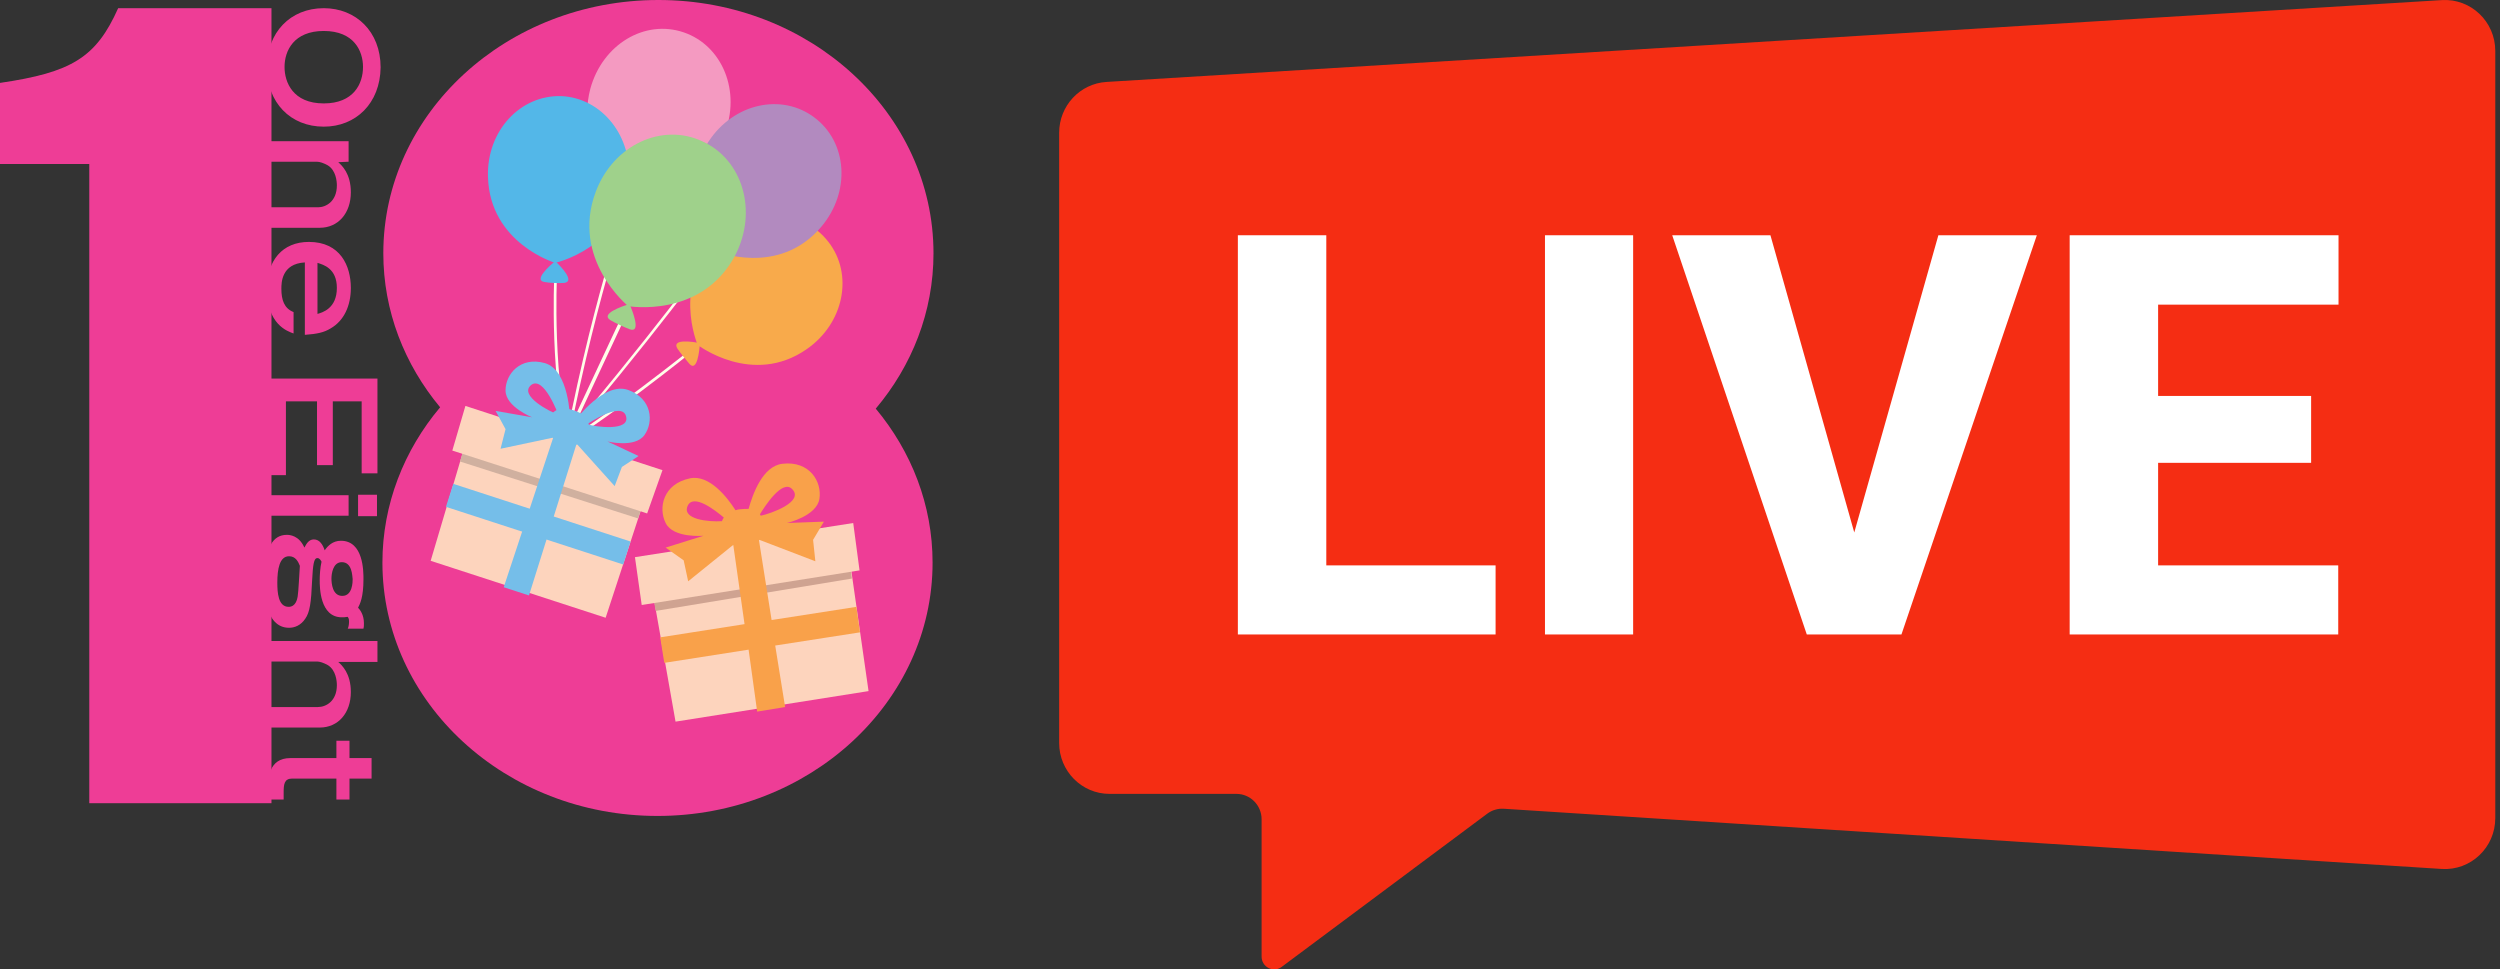 <svg width="98" height="38" viewBox="0 0 98 38" fill="none" xmlns="http://www.w3.org/2000/svg">
<rect x="0" y="0" width="98" height="38" fill="#333333" stroke="none"/>
<g clip-path="url(#clip0_145_123)">
<g clip-path="url(#clip1_145_123)">
<path d="M36.593 9.929C36.593 4.447 31.767 0 25.809 0C19.852 0 15.026 4.447 15.026 9.929C15.026 12.197 15.857 14.287 17.253 15.966C15.839 17.644 14.991 19.769 14.991 22.055C14.991 27.538 19.817 31.985 25.774 31.985C31.731 31.985 36.557 27.538 36.557 22.055C36.557 19.787 35.727 17.698 34.33 16.019C35.744 14.34 36.593 12.233 36.593 9.929Z" fill="#EE3D96"/>
<path d="M12.692 4.965C11.384 4.965 10.465 4.018 10.465 2.643C10.465 1.268 11.384 0.321 12.692 0.321C13.947 0.321 14.92 1.232 14.92 2.643C14.902 4.054 13.947 4.965 12.692 4.965ZM12.692 1.214C11.525 1.214 11.154 1.982 11.154 2.625C11.154 3.215 11.473 4.054 12.692 4.054C13.859 4.054 14.23 3.286 14.23 2.625C14.23 2 13.877 1.214 12.692 1.214Z" fill="#EE3D96"/>
<path d="M13.647 6.34L13.258 6.358C13.4 6.483 13.753 6.804 13.753 7.536C13.753 8.358 13.258 8.929 12.533 8.929H10.589V8.126H12.463C12.781 8.126 13.205 7.893 13.205 7.268C13.205 7.108 13.17 6.679 12.852 6.483C12.693 6.393 12.533 6.34 12.427 6.34H10.589V5.536H13.665V6.34H13.647Z" fill="#EE3D96"/>
<path d="M11.508 13.072C11.26 12.983 10.465 12.715 10.465 11.322C10.465 10.215 11.066 9.483 12.109 9.483C13.346 9.483 13.753 10.429 13.753 11.287C13.753 11.983 13.488 12.572 12.957 12.876C12.692 13.037 12.427 13.09 11.95 13.126V10.287C11.03 10.34 11.03 11.09 11.03 11.322C11.03 11.751 11.137 12.09 11.508 12.233V13.072ZM12.445 12.305C12.639 12.251 13.205 12.09 13.205 11.287C13.205 10.519 12.675 10.376 12.445 10.304V12.305Z" fill="#EE3D96"/>
<path d="M14.796 18.555H14.177V15.733H13.046V18.233H12.427V15.733H11.208V18.626H10.589V14.84H14.796V18.555Z" fill="#EE3D96"/>
<path d="M10.589 20.216V19.412H13.665V20.216H10.589ZM14.036 20.234V19.394H14.778V20.234H14.036Z" fill="#EE3D96"/>
<path d="M13.629 24.663C13.647 24.609 13.682 24.52 13.682 24.377C13.682 24.252 13.665 24.234 13.629 24.18C13.523 24.198 13.47 24.198 13.399 24.198C12.533 24.198 12.533 23.002 12.533 22.752C12.533 22.52 12.551 22.252 12.604 22.02C12.586 21.984 12.533 21.877 12.445 21.877C12.303 21.877 12.268 22.109 12.233 22.788C12.197 23.627 12.144 24.002 11.967 24.252C11.791 24.52 11.543 24.609 11.331 24.609C10.359 24.609 10.359 23.109 10.359 22.823C10.359 21.43 10.712 20.966 11.243 20.966C11.349 20.966 11.72 20.984 11.932 21.466C12.003 21.341 12.091 21.145 12.303 21.145C12.533 21.145 12.657 21.359 12.728 21.573C12.851 21.395 13.046 21.198 13.364 21.198C14.248 21.198 14.248 22.395 14.248 22.698C14.248 23.43 14.107 23.68 14.036 23.823C14.107 23.895 14.266 24.091 14.266 24.43C14.266 24.52 14.266 24.573 14.248 24.645H13.629V24.663ZM11.331 21.805C10.96 21.805 10.871 22.305 10.871 22.841C10.871 23.234 10.907 23.788 11.313 23.788C11.596 23.788 11.649 23.484 11.667 23.395C11.702 23.216 11.738 22.377 11.755 22.18C11.685 22.002 11.579 21.805 11.331 21.805ZM13.399 22.037C13.046 22.037 12.993 22.502 12.993 22.68C12.993 22.859 13.028 23.359 13.417 23.359C13.824 23.359 13.824 22.805 13.824 22.698C13.806 22.573 13.806 22.037 13.399 22.037Z" fill="#EE3D96"/>
<path d="M14.796 25.948H13.258C13.4 26.073 13.753 26.395 13.753 27.127C13.753 27.949 13.258 28.52 12.533 28.52H10.589V27.716H12.463C12.781 27.716 13.205 27.484 13.205 26.859C13.205 26.698 13.17 26.27 12.852 26.073C12.693 25.984 12.533 25.931 12.427 25.931H10.589V25.127H14.796V25.948Z" fill="#EE3D96"/>
<path d="M13.7 30.52V31.342H13.187V30.52H11.455C11.137 30.52 11.119 30.752 11.119 31.074V31.342H10.536C10.518 31.252 10.518 31.092 10.518 30.86C10.518 30.538 10.518 29.717 11.384 29.717H13.187V29.038H13.7V29.717H14.566V30.52H13.7Z" fill="#EE3D96"/>
<path d="M3.5 31.485V6.429H0V3.25C2.793 2.84 3.765 2.268 4.632 0.321H10.642V31.485H3.5Z" fill="#EE3D96"/>
<path d="M22.027 18.341C22.009 18.323 21.991 18.305 21.991 18.287C23.07 12.215 24.59 7.893 24.608 7.84C24.625 7.804 24.643 7.786 24.678 7.804C24.714 7.822 24.731 7.84 24.714 7.876C24.696 7.911 23.176 12.233 22.097 18.305C22.097 18.341 22.062 18.358 22.027 18.358C22.027 18.341 22.027 18.341 22.027 18.341Z" fill="#FFFDE9"/>
<path d="M24.767 7.393C24.484 7.518 23.741 7.858 24.148 8.054C24.325 8.143 24.696 8.268 24.873 8.304C25.315 8.393 24.926 7.661 24.767 7.393Z" fill="#C7D048"/>
<path d="M26.8 1.268C25.279 0.75 23.618 1.732 23.14 3.482C22.486 6 24.731 7.483 24.731 7.483C24.731 7.483 27.401 7.679 28.391 5.268C29.062 3.59 28.32 1.786 26.8 1.268Z" fill="#F49AC1"/>
<path d="M22.345 17.769C22.327 17.769 22.327 17.751 22.327 17.733C21.532 15.037 21.726 10.894 21.726 10.84C21.726 10.804 21.761 10.787 21.779 10.787C21.814 10.787 21.832 10.822 21.832 10.84C21.832 10.876 21.638 15.001 22.433 17.698C22.451 17.733 22.433 17.751 22.398 17.769C22.38 17.787 22.362 17.787 22.345 17.769Z" fill="#FFFDE9"/>
<path d="M21.761 10.233C21.531 10.429 20.913 10.983 21.337 11.054C21.514 11.09 21.92 11.108 22.115 11.09C22.557 11.037 21.991 10.447 21.761 10.233Z" fill="#53B7E8"/>
<path d="M22.009 3.768C20.4 3.715 19.075 5.125 19.128 6.929C19.198 9.536 21.762 10.304 21.762 10.304C21.762 10.304 24.378 9.733 24.643 7.143C24.82 5.358 23.6 3.84 22.009 3.768Z" fill="#53B7E8"/>
<path d="M21.425 17.841C21.408 17.841 21.408 17.823 21.39 17.823C21.372 17.787 21.39 17.769 21.408 17.751C23.688 16.43 27.065 13.697 27.1 13.68C27.118 13.662 27.153 13.662 27.171 13.68C27.188 13.697 27.188 13.733 27.171 13.751C27.135 13.787 23.759 16.519 21.461 17.841C21.461 17.841 21.443 17.841 21.425 17.841Z" fill="#FFFDE9"/>
<path d="M27.436 13.447C27.418 13.751 27.33 14.59 27.029 14.269C26.906 14.126 26.658 13.822 26.552 13.662C26.322 13.269 27.135 13.394 27.436 13.447Z" fill="#F8AA4B"/>
<path d="M32.474 9.483C33.464 10.751 33.093 12.68 31.608 13.697C29.486 15.162 27.347 13.519 27.347 13.519C27.347 13.519 26.287 11.037 28.214 9.304C29.557 8.09 31.484 8.197 32.474 9.483Z" fill="#F8AA4B"/>
<path d="M20.56 19.019C20.524 18.984 20.524 18.948 20.542 18.93C23.865 15.305 27.524 10.412 27.56 10.358C27.578 10.34 27.613 10.322 27.631 10.34C27.648 10.358 27.666 10.394 27.648 10.412C27.613 10.465 23.954 15.358 20.613 18.984C20.613 19.019 20.577 19.019 20.56 19.019Z" fill="#FFFDE9"/>
<path d="M28.108 9.769C28.178 10.072 28.302 10.894 27.931 10.662C27.772 10.572 27.454 10.322 27.312 10.197C26.994 9.894 27.807 9.804 28.108 9.769Z" fill="#EFB676"/>
<path d="M31.926 4.607C33.217 5.572 33.358 7.518 32.191 8.894C30.512 10.876 28.037 9.84 28.037 9.84C28.037 9.84 26.358 7.733 27.772 5.554C28.762 4.036 30.654 3.643 31.926 4.607Z" fill="#B28ABF"/>
<path d="M21.514 18.68C21.514 18.662 21.514 18.662 21.514 18.68C21.479 18.662 21.461 18.626 21.479 18.591L24.342 12.465C24.36 12.43 24.395 12.43 24.431 12.43C24.466 12.447 24.466 12.483 24.466 12.519L21.602 18.644C21.585 18.662 21.549 18.68 21.514 18.68Z" fill="#FFFDE9"/>
<path d="M24.679 11.912C24.36 12.019 23.512 12.305 23.936 12.555C24.113 12.662 24.502 12.84 24.696 12.912C25.138 13.055 24.802 12.215 24.679 11.912Z" fill="#9FD18B"/>
<path d="M27.524 5.536C25.951 4.804 24.042 5.679 23.353 7.518C22.363 10.162 24.625 12.001 24.625 12.001C24.625 12.001 27.489 12.501 28.815 10.019C29.717 8.286 29.116 6.25 27.524 5.536Z" fill="#9FD18B"/>
<path d="M18.403 16.858L16.882 21.984L23.741 24.216L25.421 19.091L18.403 16.858Z" fill="#FDD4BD"/>
<path d="M18.402 16.858L18.031 18.091L25.014 20.323L25.421 19.091L18.402 16.858Z" fill="#D0B09F"/>
<path d="M25.969 18.43L18.244 15.912L17.731 17.662L25.368 20.127L25.969 18.43Z" fill="#FDD4BD"/>
<path d="M25.491 22.68L26.481 28.288L34.047 27.091L33.234 21.412L25.491 22.68Z" fill="#FDD4BD"/>
<path d="M25.474 22.645L25.703 23.948L33.393 22.68L33.234 21.412L25.474 22.645Z" fill="#CFA391"/>
<path d="M33.446 20.502L24.89 21.841L25.155 23.716L33.694 22.359L33.446 20.502Z" fill="#FDD4BD"/>
<path d="M22.15 17.055L22.345 16.394C22.345 16.394 22.309 14.501 21.355 14.233C20.4 13.965 19.817 14.662 19.817 15.305C19.817 15.948 20.86 16.358 20.86 16.358L19.428 16.108L19.817 16.823L19.622 17.591L22.15 17.055ZM20.824 15.09C21.319 14.715 21.885 16.251 21.885 16.251C21.584 16.162 20.312 15.501 20.824 15.09Z" fill="#75BEE9"/>
<path d="M24.095 19.055L24.378 18.305L25.032 17.876L23.812 17.305C23.812 17.305 24.89 17.573 25.262 17.055C25.633 16.537 25.562 15.626 24.625 15.287C23.688 14.948 22.575 16.448 22.575 16.448L22.345 17.108L24.095 19.055ZM23.017 16.626C23.017 16.626 24.36 15.716 24.537 16.305C24.731 16.93 23.299 16.733 23.017 16.626Z" fill="#75BEE9"/>
<path d="M22.451 16.073C22.15 15.983 21.726 15.983 21.602 16.305C21.479 16.608 21.426 17.126 21.956 17.376C22.486 17.608 22.928 17.358 23.017 17.019C23.105 16.68 23.193 16.305 22.451 16.073Z" fill="#75BEE9"/>
<path d="M21.761 16.93L19.746 23.02L20.736 23.341L22.681 17.144L21.761 16.93Z" fill="#75BEE9"/>
<path d="M24.718 21.228L17.769 18.967L17.481 19.868L24.431 22.129L24.718 21.228Z" fill="#75BEE9"/>
<path d="M33.57 23.788L30.247 24.305L29.752 21.18C29.752 21.18 29.752 21.18 29.769 21.162L31.962 22.002L31.873 21.162L32.297 20.448L30.848 20.502C30.848 20.502 32.014 20.234 32.121 19.555C32.227 18.876 31.732 18.055 30.671 18.18C29.893 18.269 29.504 19.377 29.345 19.948C29.239 19.948 29.133 19.948 28.992 19.966C28.939 19.966 28.886 19.984 28.832 20.002C28.514 19.502 27.807 18.591 27.047 18.751C26.004 18.966 25.792 19.894 26.093 20.502C26.393 21.109 27.577 21.002 27.577 21.002L26.093 21.466L26.8 21.966L26.976 22.787L28.744 21.359L29.186 24.466L25.88 24.984L26.04 25.984L29.345 25.466L29.681 27.895L30.777 27.716L30.388 25.305L33.712 24.788L33.57 23.788ZM31.06 19.18C31.52 19.662 30.247 20.127 29.823 20.216C29.805 20.198 29.805 20.18 29.787 20.162C29.964 19.877 30.671 18.751 31.06 19.18ZM26.959 19.823C27.189 19.341 28.037 20.002 28.373 20.287C28.338 20.341 28.32 20.377 28.302 20.43C27.772 20.466 26.711 20.359 26.959 19.823Z" fill="#F9A14A"/>
</g>
<path d="M49.455 32.118V37.5C49.455 37.909 49.916 38.145 50.242 37.902L58.302 31.895C58.489 31.756 58.719 31.688 58.951 31.703L95.714 34.063C96.852 34.136 97.815 33.223 97.815 32.071V1.996C97.815 0.846 96.856 -0.066 95.72 0.004L43.374 3.212C42.332 3.276 41.519 4.149 41.519 5.205V29.124C41.519 30.226 42.403 31.12 43.494 31.12H48.468C49.013 31.12 49.455 31.567 49.455 32.118Z" fill="#F52D13"/>
<path d="M58.627 22.163V24.871H50.811V22.163H58.627ZM51.991 9.222V24.871H48.524V9.222H51.991Z" fill="white"/>
<path d="M64.019 9.222V24.871H60.563V9.222H64.019Z" fill="white"/>
<path d="M72.538 21.4L75.984 9.222H79.844L74.537 24.871H72.017L72.538 21.4ZM69.401 9.222L72.836 21.4L73.378 24.871H70.826L65.551 9.222H69.401Z" fill="white"/>
<path d="M91.659 22.163V24.871H83.417V22.163H91.659ZM84.598 9.222V24.871H81.131V9.222H84.598ZM90.596 15.521V18.143H83.417V15.521H90.596ZM91.67 9.222V11.942H83.417V9.222H91.67Z" fill="white"/>
</g>
<defs>
<clipPath id="clip0_145_123">
<rect width="98" height="38" fill="white"/>
</clipPath>
<clipPath id="clip1_145_123">
<rect width="36.593" height="32.002" fill="white"/>
</clipPath>
</defs>
</svg>
